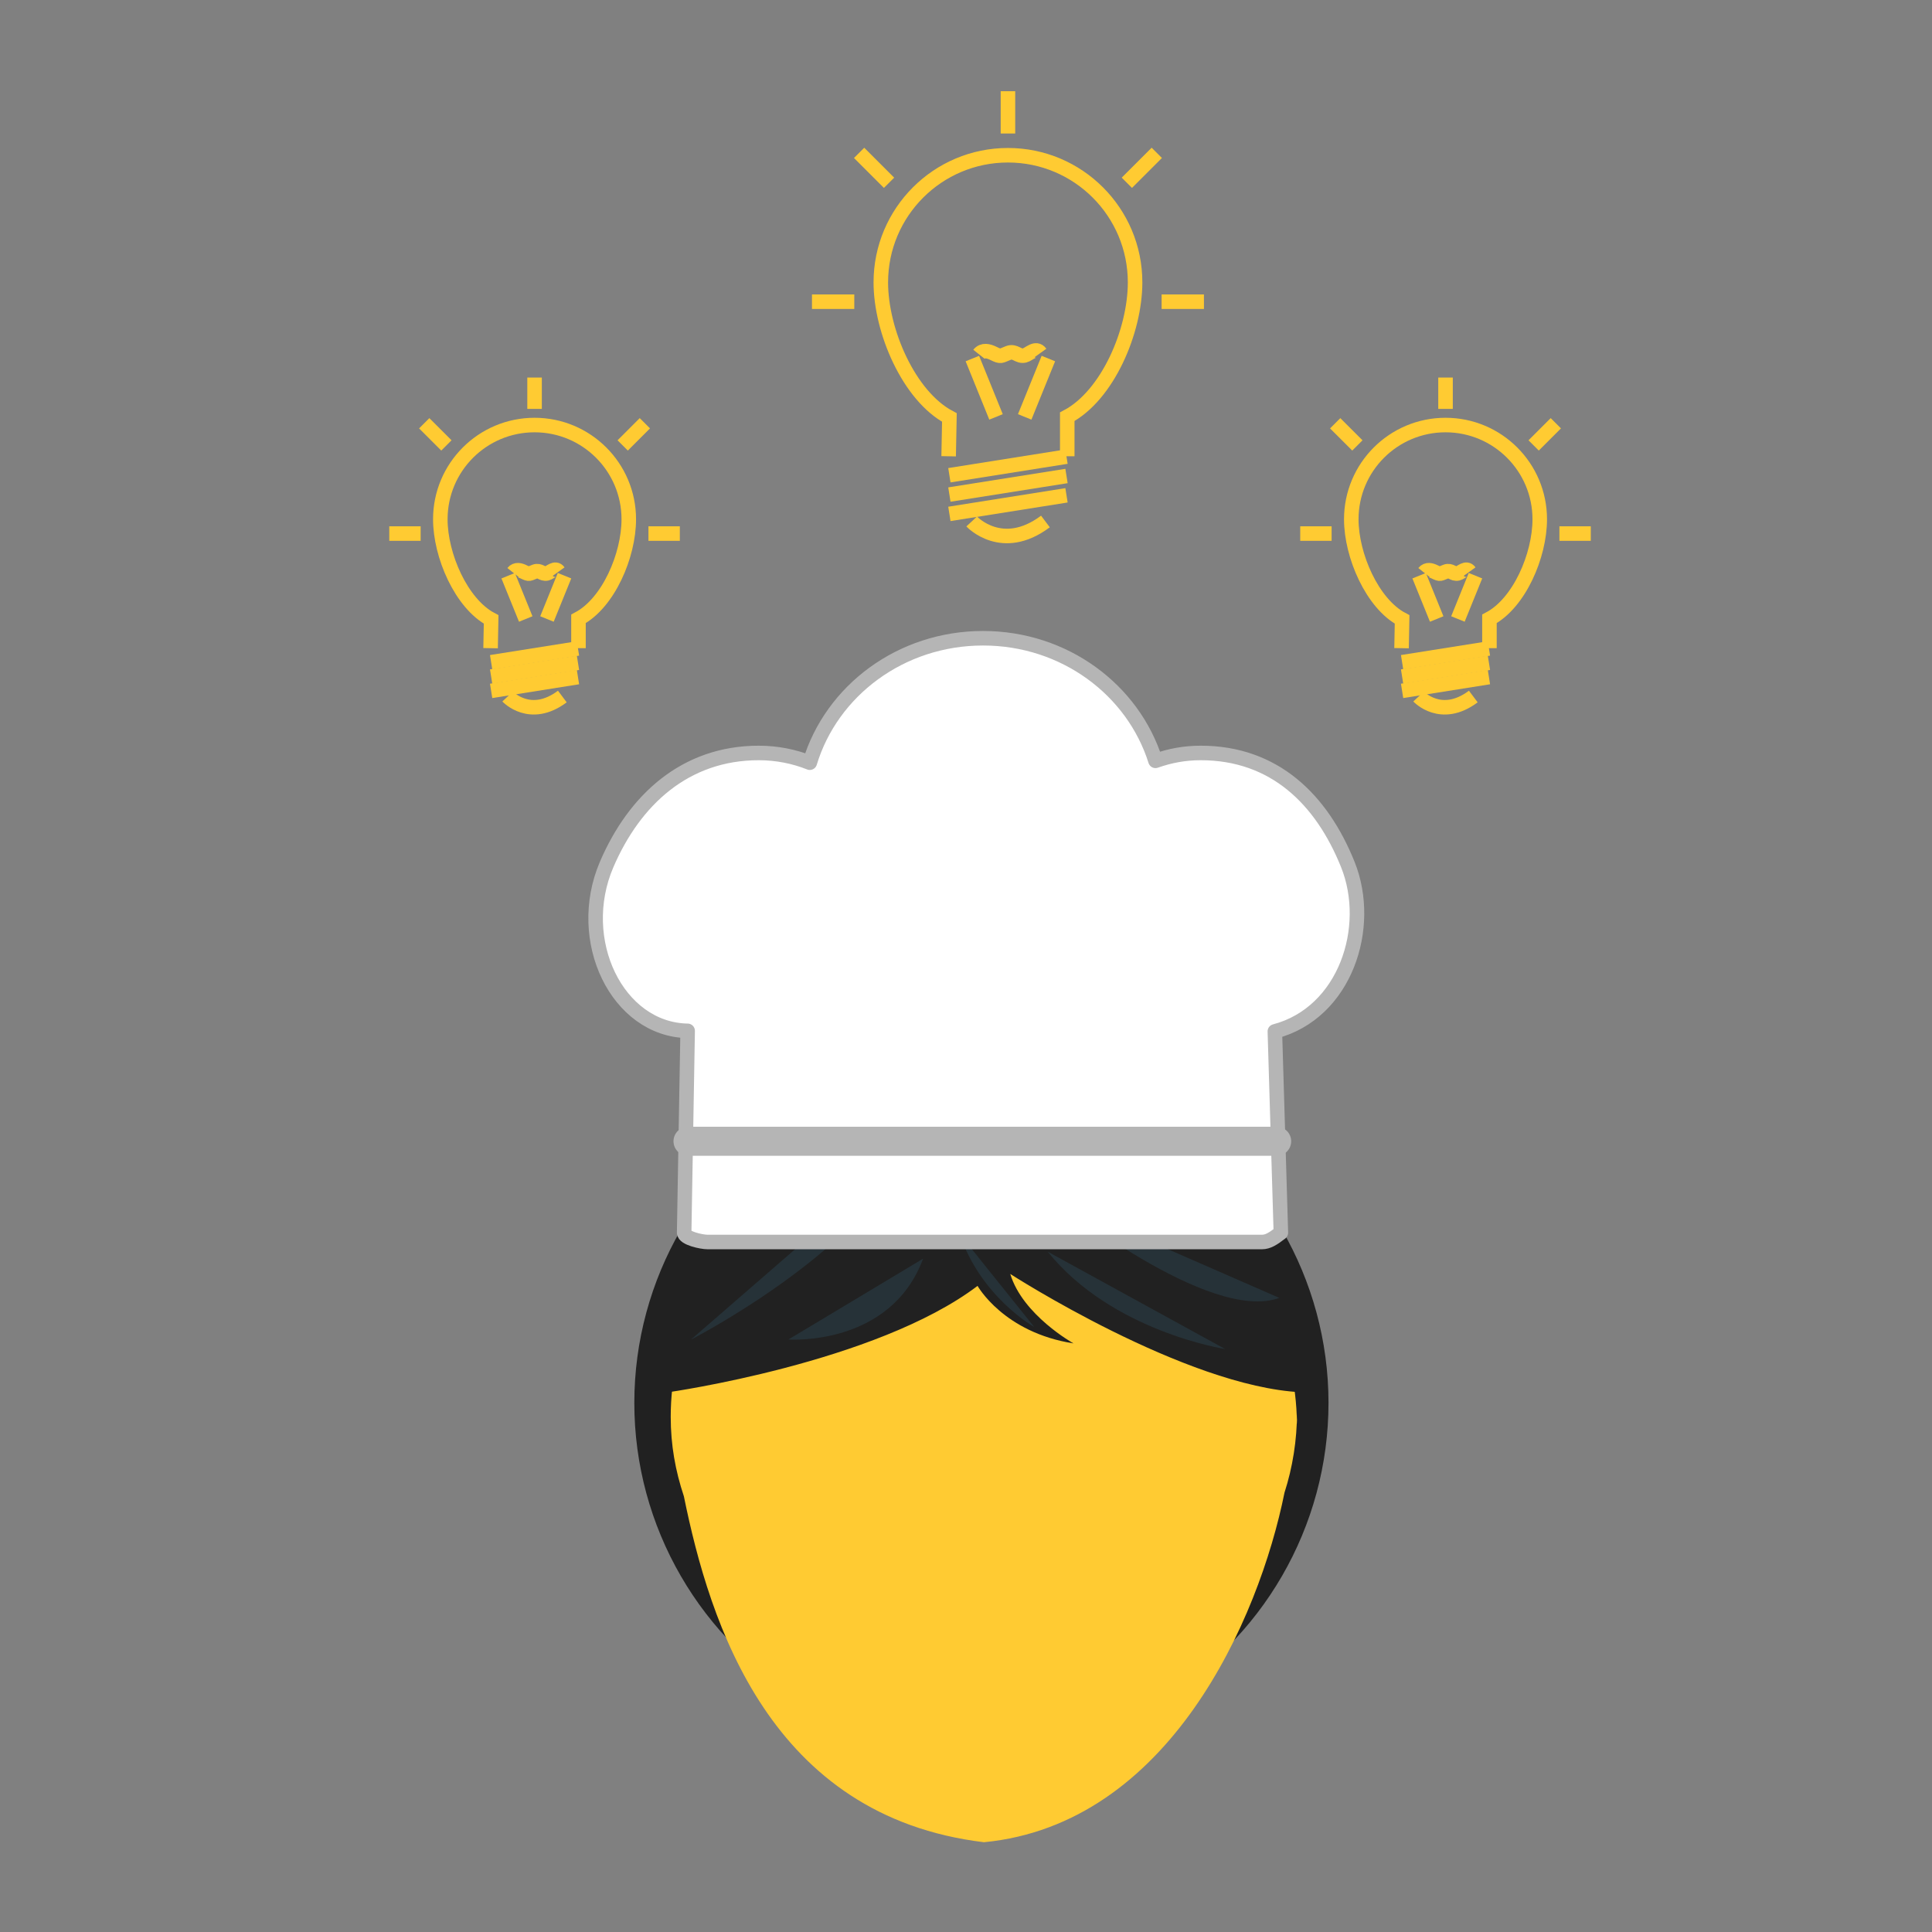 <?xml version="1.0" encoding="utf-8"?>
<!-- Generator: Adobe Illustrator 16.0.3, SVG Export Plug-In . SVG Version: 6.00 Build 0)  -->
<!DOCTYPE svg PUBLIC "-//W3C//DTD SVG 1.1//EN" "http://www.w3.org/Graphics/SVG/1.1/DTD/svg11.dtd">
<svg version="1.1" id="Layer_1" xmlns="http://www.w3.org/2000/svg" xmlns:xlink="http://www.w3.org/1999/xlink" x="0px" y="0px"
	 width="133px" height="133px" viewBox="0 0 133 133" enable-background="new 0 0 133 133" xml:space="preserve">
<rect x="0" y="0" width="133" height="133" fill="#808080" stroke="none"/>
<ellipse fill="#212121" cx="67.561" cy="96.576" rx="23.894" ry="23.835"/>
<path id="Face_2_" fill="#FFCB32" d="M67.737,126.82c12.74-1.233,18.926-15.318,20.689-24.069c0.559-1.729,0.861-3.618,0.861-5.511
	c0-0.061-0.002,0.398-0.002,0.34c0-0.02,0.002,0.42,0.002,0.42h-0.004c-0.123-11-9.725-19.665-21.551-19.665
	c-11.908,0-21.559,8.472-21.559,19.199c0,1.942,0.318,3.704,0.906,5.472C48.866,111.785,53.005,125.038,67.737,126.82"/>
<g>
	<path fill="#212121" d="M46.005,95.843c0,0,14.297-2.018,21.291-7.322c0,0,1.791,3.212,6.605,3.959c0,0-3.498-1.942-4.354-4.78
		c0,0,12.045,7.77,20.047,8.144c0,0,2.643-22.119-22.145-21.445C42.665,75.069,46.005,95.843,46.005,95.843z"/>
	<path fill="#263238" d="M84.337,92.867c0,0-7.783-1.19-12.215-6.703"/>
	<path fill="#263238" d="M71.196,91.349c0,0-3.674-2.051-5.133-6.403"/>
	<path fill="#263238" d="M54.274,92.211c0,0,7.012,0.518,9.273-5.562"/>
	<path fill="#263238" d="M72.772,82.663c0,0,10.453,8.441,15.299,6.686"/>
	<path fill="#263238" d="M47.562,92.222c0,0,11.484-5.889,14.73-12.781"/>
</g>
<path fill="#FFFFFF" stroke="#B5B5B5" stroke-linecap="round" stroke-linejoin="round" stroke-miterlimit="10" d="M92.786,59.515
	c-1.799-4.48-5.055-7.681-10.125-7.681c-1.119,0-2.123,0.192-3.117,0.542c-1.539-4.882-6.252-8.439-11.871-8.439
	c-5.668,0-10.43,3.619-11.926,8.567c-1.086-0.432-2.268-0.67-3.516-0.67c-5.07,0-8.563,3.236-10.471,7.681
	c-2.236,5.216,0.727,11.363,5.578,11.449l-0.24,13.897c0,0.377,1.188,0.639,1.617,0.639h38.152c0.43,0,0.775-0.229,1.309-0.639
	l-0.414-13.859C92.612,69.723,94.522,63.841,92.786,59.515z"/>
<line fill="#FFFFFF" stroke="#B5B5B5" stroke-width="2" stroke-linecap="round" stroke-linejoin="round" stroke-miterlimit="10" x1="47.364" y1="78.566" x2="87.886" y2="78.566"/>
<g>
	<path fill="none" stroke="#FFCB32" stroke-miterlimit="10" d="M73.47,31.41v-2.722c2.777-1.468,4.67-5.891,4.67-9.248
		c0-4.835-3.918-8.753-8.752-8.753s-8.752,3.918-8.752,8.753c0,3.358,1.945,7.834,4.721,9.3l-0.051,2.67"/>
	<line fill="none" stroke="#FFCB32" stroke-miterlimit="10" x1="65.356" y1="32.716" x2="73.419" y2="31.436"/>
	<line fill="none" stroke="#FFCB32" stroke-miterlimit="10" x1="65.356" y1="34.046" x2="73.419" y2="32.768"/>
	<line fill="none" stroke="#FFCB32" stroke-miterlimit="10" x1="65.356" y1="35.377" x2="73.419" y2="34.098"/>
	<path fill="none" stroke="#FFCB32" stroke-miterlimit="10" d="M66.892,35.899c0,0,2.08,2.246,5.076,0"/>
	<line fill="none" stroke="#FFCB32" stroke-miterlimit="10" x1="68.567" y1="28.7" x2="66.938" y2="24.682"/>
	<line fill="none" stroke="#FFCB32" stroke-miterlimit="10" x1="70.54" y1="28.7" x2="72.171" y2="24.682"/>
	<path fill="none" stroke="#FFCB32" stroke-miterlimit="10" d="M67.394,24.388c0.262-0.331,0.658-0.227,1.002-0.057
		c0.541,0.267,0.48,0.169,1.021-0.033c0.48-0.182,0.666,0.279,1.117,0.171c0.307-0.074,0.773-0.617,1.092-0.171"/>
	<line fill="none" stroke="#FFCB32" stroke-miterlimit="10" x1="69.388" y1="9.19" x2="69.388" y2="6.279"/>
	<line fill="none" stroke="#FFCB32" stroke-miterlimit="10" x1="61.202" y1="12.583" x2="59.142" y2="10.523"/>
	<line fill="none" stroke="#FFCB32" stroke-miterlimit="10" x1="58.81" y1="20.769" x2="55.897" y2="20.769"/>
	<line fill="none" stroke="#FFCB32" stroke-miterlimit="10" x1="79.966" y1="20.769" x2="82.88" y2="20.768"/>
	<line fill="none" stroke="#FFCB32" stroke-miterlimit="10" x1="77.573" y1="12.583" x2="79.634" y2="10.522"/>
</g>
<g>
	<path fill="none" stroke="#FFCB32" stroke-miterlimit="10" d="M102.534,44.62v-2.017c2.061-1.089,3.463-4.367,3.463-6.856
		c0-3.583-2.904-6.487-6.486-6.487c-3.584,0-6.488,2.904-6.488,6.487c0,2.49,1.441,5.808,3.498,6.895l-0.037,1.979"/>
	<line fill="none" stroke="#FFCB32" stroke-miterlimit="10" x1="96.521" y1="45.588" x2="102.499" y2="44.64"/>
	<line fill="none" stroke="#FFCB32" stroke-miterlimit="10" x1="96.521" y1="46.575" x2="102.499" y2="45.627"/>
	<line fill="none" stroke="#FFCB32" stroke-miterlimit="10" x1="96.521" y1="47.561" x2="102.499" y2="46.612"/>
	<path fill="none" stroke="#FFCB32" stroke-miterlimit="10" d="M97.659,47.949c0,0,1.543,1.664,3.764,0"/>
	<line fill="none" stroke="#FFCB32" stroke-miterlimit="10" x1="98.903" y1="42.612" x2="97.694" y2="39.632"/>
	<line fill="none" stroke="#FFCB32" stroke-miterlimit="10" x1="100.364" y1="42.612" x2="101.573" y2="39.632"/>
	<path fill="none" stroke="#FFCB32" stroke-miterlimit="10" d="M98.03,39.414c0.195-0.245,0.488-0.168,0.744-0.041
		c0.4,0.197,0.355,0.124,0.758-0.025c0.355-0.135,0.494,0.207,0.828,0.127c0.227-0.056,0.572-0.458,0.809-0.127"/>
	<line fill="none" stroke="#FFCB32" stroke-miterlimit="10" x1="99.511" y1="28.149" x2="99.511" y2="25.991"/>
	<line fill="none" stroke="#FFCB32" stroke-miterlimit="10" x1="93.442" y1="30.664" x2="91.915" y2="29.138"/>
	<line fill="none" stroke="#FFCB32" stroke-miterlimit="10" x1="91.669" y1="36.731" x2="89.509" y2="36.731"/>
	<line fill="none" stroke="#FFCB32" stroke-miterlimit="10" x1="107.351" y1="36.731" x2="109.511" y2="36.731"/>
	<line fill="none" stroke="#FFCB32" stroke-miterlimit="10" x1="105.577" y1="30.664" x2="107.104" y2="29.137"/>
</g>
<g>
	<path fill="none" stroke="#FFCB32" stroke-miterlimit="10" d="M39.823,44.62v-2.017c2.061-1.089,3.463-4.367,3.463-6.856
		c0-3.583-2.904-6.487-6.486-6.487c-3.584,0-6.488,2.904-6.488,6.487c0,2.49,1.441,5.808,3.498,6.895l-0.037,1.979"/>
	<line fill="none" stroke="#FFCB32" stroke-miterlimit="10" x1="33.81" y1="45.588" x2="39.788" y2="44.64"/>
	<line fill="none" stroke="#FFCB32" stroke-miterlimit="10" x1="33.81" y1="46.575" x2="39.788" y2="45.627"/>
	<line fill="none" stroke="#FFCB32" stroke-miterlimit="10" x1="33.81" y1="47.561" x2="39.788" y2="46.612"/>
	<path fill="none" stroke="#FFCB32" stroke-miterlimit="10" d="M34.948,47.949c0,0,1.543,1.664,3.764,0"/>
	<line fill="none" stroke="#FFCB32" stroke-miterlimit="10" x1="36.192" y1="42.612" x2="34.983" y2="39.632"/>
	<line fill="none" stroke="#FFCB32" stroke-miterlimit="10" x1="37.653" y1="42.612" x2="38.862" y2="39.632"/>
	<path fill="none" stroke="#FFCB32" stroke-miterlimit="10" d="M35.319,39.414c0.195-0.245,0.488-0.168,0.744-0.041
		c0.4,0.197,0.355,0.124,0.758-0.025c0.355-0.135,0.494,0.207,0.828,0.127c0.227-0.056,0.572-0.458,0.809-0.127"/>
	<line fill="none" stroke="#FFCB32" stroke-miterlimit="10" x1="36.8" y1="28.149" x2="36.8" y2="25.991"/>
	<line fill="none" stroke="#FFCB32" stroke-miterlimit="10" x1="30.731" y1="30.664" x2="29.204" y2="29.138"/>
	<line fill="none" stroke="#FFCB32" stroke-miterlimit="10" x1="28.958" y1="36.731" x2="26.798" y2="36.731"/>
	<line fill="none" stroke="#FFCB32" stroke-miterlimit="10" x1="44.64" y1="36.731" x2="46.8" y2="36.731"/>
	<line fill="none" stroke="#FFCB32" stroke-miterlimit="10" x1="42.866" y1="30.664" x2="44.394" y2="29.137"/>
</g>
</svg>

